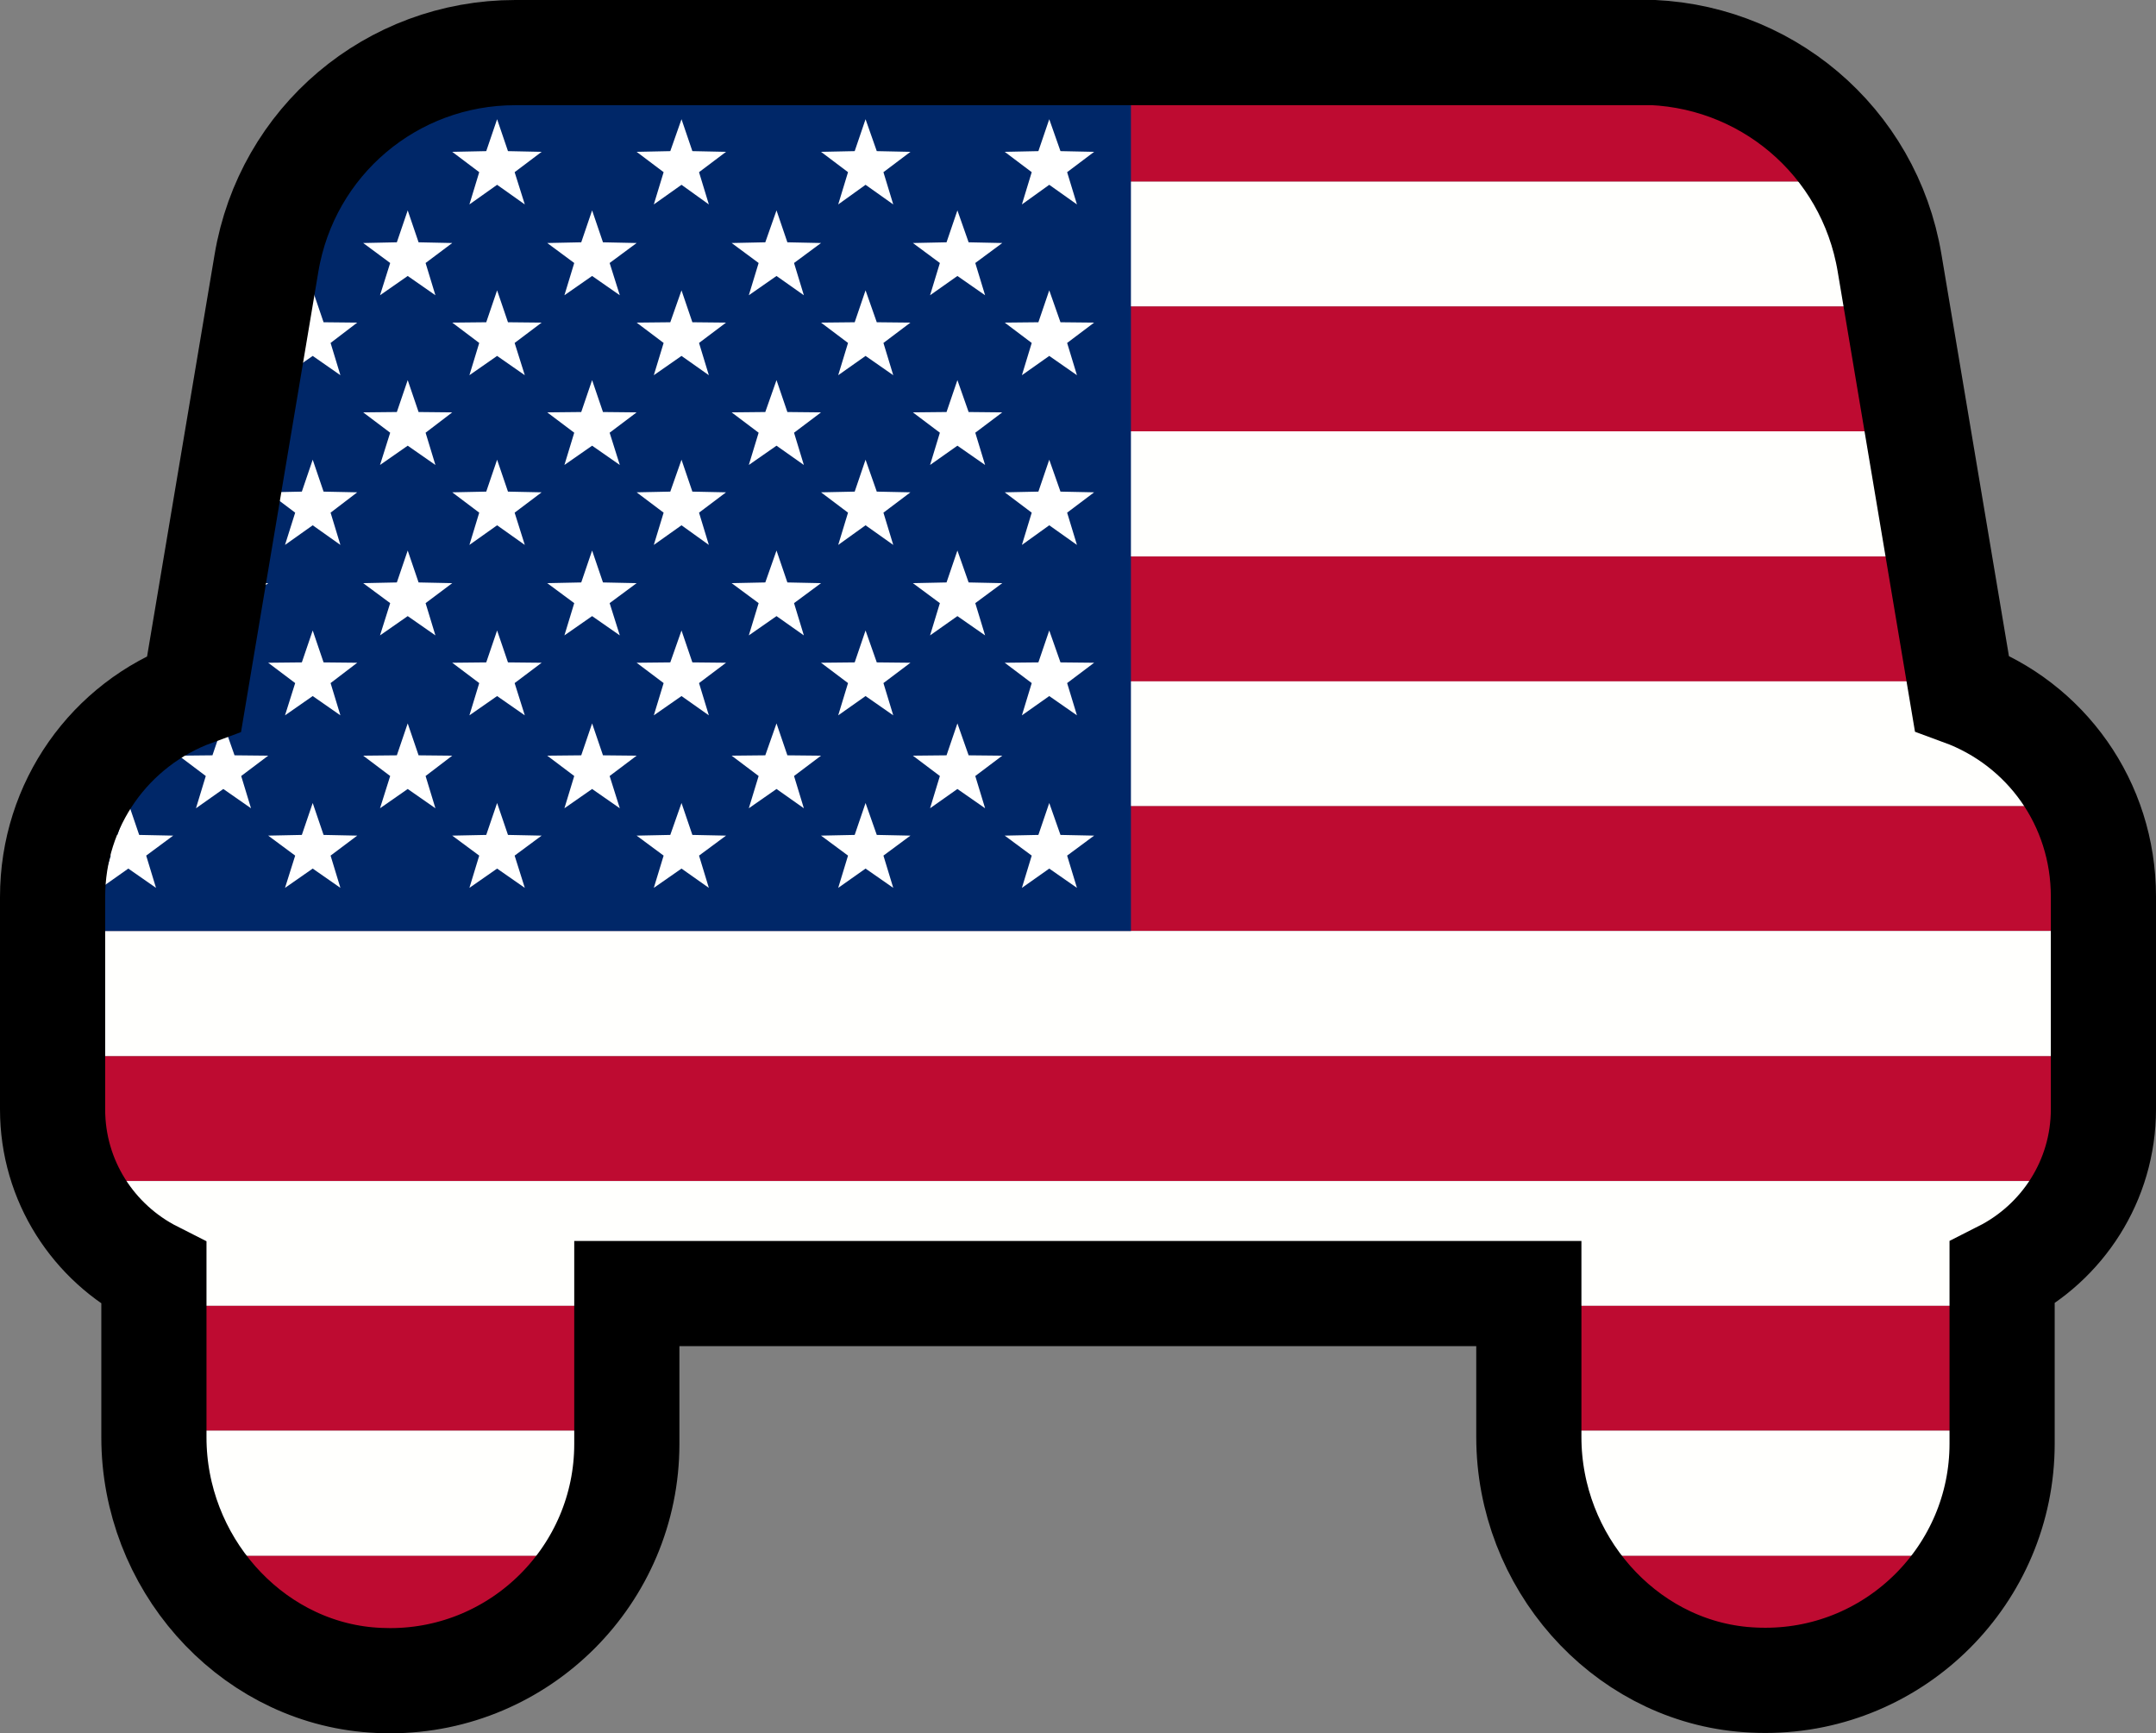 <?xml version="1.0" encoding="UTF-8"?>
<svg id="Layer_2" data-name="Layer 2" xmlns="http://www.w3.org/2000/svg" viewBox="0 0 61.5 49.43">
  <rect x="0" y="0" width="61.5" height="49.43" fill="#808080" stroke="none"/>
  <defs>
    <style>
      .cls-1 {
        fill: #be0b31;
      }

      .cls-1, .cls-2, .cls-3, .cls-4 {
        stroke-width: 0px;
      }

      .cls-2 {
        fill: #fffffd;
      }

      .cls-3 {
        fill: #fff;
      }

      .cls-4 {
        fill: #002768;
      }

      .cls-5 {
        fill: none;
        stroke: #000;
        stroke-miterlimit: 10;
        stroke-width: 3px;
      }
    </style>
  </defs>
  <g id="Layer_1-2" data-name="Layer 1">
    <g>
      <g>
        <path class="cls-1" d="M53.09,5.18H8.41c1.03-1.85,2.83-3.16,4.95-3.56h34.78c2.12.4,3.92,1.71,4.95,3.56Z"/>
        <path class="cls-2" d="M54.11,8.74H7.39l.21-1.24c.14-.84.42-1.61.81-2.32h44.68c.39.71.67,1.48.81,2.32l.21,1.24Z"/>
        <polygon class="cls-1" points="54.71 12.3 6.79 12.3 7.39 8.74 54.11 8.74 54.71 12.3"/>
        <polygon class="cls-2" points="55.31 15.87 6.19 15.87 6.79 12.3 54.71 12.3 55.31 15.87"/>
        <polygon class="cls-1" points="55.9 19.43 5.6 19.43 6.19 15.87 55.31 15.87 55.9 19.43"/>
        <path class="cls-2" d="M59.44,22.99H2.06c.67-1.49,1.91-2.66,3.48-3.23l.06-.33h50.3l.06.33c1.57.57,2.81,1.74,3.48,3.23Z"/>
        <path class="cls-1" d="M60,25.58v.97H1.5v-.97c0-.92.2-1.8.56-2.59h57.38c.36.79.56,1.67.56,2.59Z"/>
        <rect class="cls-2" x="1.5" y="26.55" width="58.5" height="3.57"/>
        <path class="cls-1" d="M60,30.12v1.52c0,.72-.15,1.41-.42,2.04H1.92c-.27-.63-.42-1.32-.42-2.04v-1.52h58.5Z"/>
        <path class="cls-2" d="M59.58,33.68c-.48,1.14-1.36,2.08-2.47,2.64v.92h-13.5v-.35h-25.73v.35H4.38v-.92c-1.1-.56-1.98-1.5-2.46-2.64h57.66Z"/>
        <rect class="cls-1" x="4.38" y="37.24" width="13.5" height="3.56"/>
        <rect class="cls-1" x="43.61" y="37.24" width="13.5" height="3.56"/>
        <path class="cls-2" d="M4.38,40.8h13.5v.38c0,1.15-.29,2.24-.81,3.19H5.26c-.56-1-.88-2.16-.88-3.38v-.19Z"/>
        <path class="cls-2" d="M57.11,40.8v.38c0,1.15-.29,2.24-.81,3.19h-11.81c-.56-1.01-.88-2.17-.88-3.39v-.18h13.5Z"/>
        <path class="cls-1" d="M5.26,44.37h11.81c-1.13,2.11-3.37,3.56-5.94,3.56-.21,0-.43-.01-.65-.03-2.25-.22-4.17-1.6-5.22-3.53Z"/>
        <path class="cls-1" d="M56.3,44.37c-1.13,2.11-3.37,3.56-5.94,3.56-.21,0-.43-.01-.65-.03-2.25-.22-4.17-1.6-5.22-3.53h11.81Z"/>
      </g>
      <polygon class="cls-4" points="32.26 26.55 2.06 26.55 9.99 2.03 32.26 2.03 32.26 26.55"/>
      <g>
        <polygon class="cls-3" points="29.93 22.9 30.25 23.81 31.21 23.83 30.44 24.4 30.72 25.32 29.93 24.77 29.15 25.32 29.43 24.4 28.66 23.83 29.62 23.81 29.93 22.9"/>
        <polygon class="cls-3" points="24.69 22.9 25.01 23.81 25.97 23.83 25.2 24.4 25.48 25.32 24.69 24.77 23.91 25.32 24.19 24.4 23.42 23.83 24.38 23.81 24.69 22.9"/>
        <polygon class="cls-3" points="27.31 20.63 27.63 21.54 28.59 21.55 27.82 22.13 28.1 23.05 27.31 22.5 26.53 23.05 26.81 22.13 26.04 21.55 27 21.54 27.31 20.63"/>
        <polygon class="cls-3" points="29.93 17.98 30.25 18.89 31.21 18.9 30.44 19.48 30.72 20.4 29.93 19.85 29.15 20.4 29.43 19.48 28.66 18.9 29.62 18.89 29.93 17.98"/>
        <polygon class="cls-3" points="24.69 17.98 25.01 18.89 25.97 18.9 25.2 19.48 25.48 20.4 24.69 19.85 23.91 20.4 24.19 19.48 23.42 18.9 24.38 18.89 24.69 17.98"/>
        <polygon class="cls-3" points="27.31 15.7 27.63 16.61 28.59 16.63 27.82 17.2 28.1 18.12 27.31 17.57 26.53 18.12 26.81 17.2 26.04 16.63 27 16.61 27.31 15.7"/>
        <polygon class="cls-3" points="29.93 13.11 30.25 14.02 31.21 14.04 30.44 14.62 30.72 15.54 29.93 14.98 29.15 15.54 29.43 14.62 28.66 14.04 29.62 14.02 29.93 13.11"/>
        <polygon class="cls-3" points="24.69 13.11 25.01 14.02 25.97 14.04 25.2 14.62 25.48 15.54 24.69 14.98 23.91 15.54 24.19 14.62 23.42 14.04 24.38 14.02 24.69 13.11"/>
        <polygon class="cls-3" points="19.44 22.9 19.75 23.81 20.71 23.83 19.94 24.4 20.22 25.32 19.44 24.77 18.65 25.32 18.93 24.4 18.16 23.83 19.12 23.81 19.44 22.9"/>
        <polygon class="cls-3" points="19.44 17.98 19.75 18.89 20.71 18.9 19.94 19.48 20.22 20.4 19.44 19.85 18.65 20.4 18.93 19.48 18.16 18.9 19.12 18.89 19.44 17.98"/>
        <polygon class="cls-3" points="19.44 13.11 19.75 14.02 20.71 14.04 19.94 14.62 20.22 15.54 19.44 14.98 18.65 15.54 18.93 14.62 18.16 14.04 19.12 14.02 19.44 13.11"/>
        <polygon class="cls-3" points="27.31 10.84 27.63 11.75 28.59 11.76 27.82 12.34 28.1 13.26 27.31 12.71 26.53 13.26 26.81 12.34 26.04 11.76 27 11.75 27.31 10.84"/>
        <polygon class="cls-3" points="22.15 20.63 22.46 21.54 23.42 21.55 22.65 22.13 22.93 23.05 22.15 22.5 21.36 23.05 21.64 22.13 20.87 21.55 21.83 21.54 22.15 20.63"/>
        <polygon class="cls-3" points="22.15 15.7 22.46 16.61 23.42 16.63 22.65 17.2 22.93 18.12 22.15 17.57 21.36 18.12 21.64 17.2 20.87 16.63 21.83 16.61 22.15 15.7"/>
        <polygon class="cls-3" points="22.15 10.84 22.46 11.75 23.42 11.76 22.65 12.34 22.93 13.26 22.15 12.71 21.36 13.26 21.64 12.34 20.87 11.76 21.83 11.75 22.15 10.84"/>
        <polygon class="cls-3" points="14.18 22.9 14.49 23.81 15.45 23.83 14.68 24.4 14.97 25.32 14.18 24.77 13.39 25.32 13.67 24.4 12.9 23.83 13.87 23.81 14.18 22.9"/>
        <polygon class="cls-3" points="14.18 17.98 14.49 18.89 15.45 18.9 14.68 19.48 14.97 20.4 14.18 19.85 13.39 20.4 13.67 19.48 12.9 18.9 13.87 18.89 14.18 17.98"/>
        <polygon class="cls-3" points="14.18 13.11 14.49 14.02 15.45 14.04 14.68 14.62 14.97 15.54 14.18 14.98 13.39 15.54 13.67 14.62 12.9 14.04 13.87 14.02 14.18 13.11"/>
        <polygon class="cls-3" points="16.89 20.63 17.2 21.54 18.16 21.55 17.39 22.13 17.68 23.05 16.89 22.5 16.1 23.05 16.38 22.13 15.61 21.55 16.58 21.54 16.89 20.63"/>
        <polygon class="cls-3" points="16.89 15.7 17.2 16.61 18.16 16.63 17.39 17.2 17.68 18.12 16.89 17.57 16.1 18.12 16.38 17.2 15.61 16.63 16.58 16.61 16.89 15.7"/>
        <polygon class="cls-3" points="16.89 10.84 17.2 11.75 18.16 11.76 17.39 12.34 17.68 13.26 16.89 12.71 16.1 13.26 16.38 12.34 15.61 11.76 16.58 11.75 16.89 10.84"/>
        <polygon class="cls-3" points="29.93 8.28 30.25 9.19 31.21 9.2 30.44 9.78 30.72 10.7 29.93 10.15 29.15 10.7 29.43 9.78 28.66 9.2 29.62 9.19 29.93 8.28"/>
        <polygon class="cls-3" points="24.69 8.28 25.01 9.19 25.97 9.2 25.2 9.78 25.48 10.7 24.69 10.15 23.91 10.7 24.19 9.78 23.42 9.2 24.38 9.19 24.69 8.28"/>
        <polygon class="cls-3" points="19.44 8.28 19.75 9.19 20.71 9.2 19.94 9.78 20.22 10.7 19.44 10.15 18.65 10.7 18.93 9.78 18.16 9.2 19.12 9.19 19.44 8.28"/>
        <polygon class="cls-3" points="27.31 6 27.63 6.91 28.59 6.93 27.82 7.5 28.1 8.42 27.31 7.87 26.53 8.42 26.81 7.5 26.04 6.93 27 6.91 27.31 6"/>
        <polygon class="cls-3" points="22.15 6 22.46 6.91 23.42 6.93 22.65 7.5 22.93 8.42 22.15 7.87 21.36 8.42 21.64 7.5 20.87 6.93 21.83 6.91 22.15 6"/>
        <polygon class="cls-3" points="14.18 8.28 14.49 9.19 15.45 9.2 14.68 9.78 14.97 10.7 14.18 10.15 13.39 10.7 13.67 9.78 12.9 9.2 13.87 9.19 14.18 8.28"/>
        <polygon class="cls-3" points="16.89 6 17.2 6.91 18.16 6.93 17.39 7.5 17.68 8.42 16.89 7.87 16.1 8.42 16.38 7.5 15.61 6.93 16.58 6.91 16.89 6"/>
        <polygon class="cls-3" points="8.92 22.9 9.23 23.81 10.19 23.83 9.43 24.4 9.71 25.32 8.92 24.77 8.13 25.32 8.42 24.4 7.65 23.83 8.61 23.81 8.92 22.9"/>
        <polygon class="cls-3" points="8.92 17.98 9.23 18.89 10.19 18.9 9.43 19.48 9.71 20.4 8.92 19.85 8.13 20.4 8.42 19.48 7.65 18.9 8.61 18.89 8.92 17.98"/>
        <polygon class="cls-3" points="8.92 13.11 9.23 14.02 10.19 14.04 9.43 14.62 9.71 15.54 8.92 14.98 8.13 15.54 8.42 14.62 7.65 14.04 8.61 14.02 8.92 13.11"/>
        <polygon class="cls-3" points="11.63 20.63 11.94 21.54 12.9 21.55 12.14 22.13 12.42 23.05 11.63 22.5 10.84 23.05 11.13 22.13 10.36 21.55 11.32 21.54 11.63 20.63"/>
        <polygon class="cls-3" points="11.63 15.7 11.94 16.61 12.9 16.63 12.14 17.2 12.42 18.12 11.63 17.57 10.84 18.12 11.13 17.2 10.36 16.63 11.32 16.61 11.63 15.7"/>
        <polygon class="cls-3" points="11.63 10.84 11.94 11.75 12.9 11.76 12.14 12.34 12.42 13.26 11.63 12.71 10.84 13.26 11.13 12.34 10.36 11.76 11.32 11.75 11.63 10.84"/>
        <polygon class="cls-3" points="8.92 8.28 9.23 9.19 10.19 9.2 9.43 9.78 9.71 10.7 8.92 10.15 8.13 10.7 8.42 9.78 7.65 9.2 8.61 9.19 8.92 8.28"/>
        <polygon class="cls-3" points="29.93 3.4 30.25 4.31 31.21 4.33 30.44 4.91 30.72 5.83 29.93 5.27 29.15 5.83 29.43 4.91 28.66 4.33 29.62 4.31 29.93 3.4"/>
        <polygon class="cls-3" points="24.69 3.4 25.01 4.31 25.97 4.33 25.2 4.91 25.48 5.83 24.69 5.27 23.91 5.83 24.19 4.91 23.42 4.33 24.38 4.31 24.69 3.4"/>
        <polygon class="cls-3" points="19.44 3.4 19.75 4.31 20.71 4.33 19.94 4.91 20.22 5.83 19.44 5.27 18.65 5.83 18.93 4.91 18.16 4.33 19.12 4.31 19.44 3.4"/>
        <polygon class="cls-3" points="14.18 3.4 14.49 4.31 15.45 4.33 14.68 4.91 14.97 5.83 14.18 5.27 13.39 5.83 13.67 4.91 12.9 4.33 13.87 4.31 14.18 3.4"/>
        <polygon class="cls-3" points="11.63 6 11.94 6.91 12.9 6.93 12.14 7.5 12.42 8.42 11.63 7.87 10.84 8.42 11.13 7.5 10.36 6.93 11.32 6.91 11.63 6"/>
        <polygon class="cls-3" points="3.66 22.9 3.97 23.81 4.94 23.83 4.17 24.4 4.45 25.32 3.66 24.77 2.88 25.32 3.16 24.4 2.39 23.83 3.35 23.81 3.66 22.9"/>
        <polygon class="cls-3" points="6.37 20.63 6.69 21.54 7.65 21.55 6.88 22.13 7.16 23.05 6.37 22.5 5.59 23.05 5.87 22.13 5.1 21.55 6.06 21.54 6.37 20.63"/>
        <polygon class="cls-3" points="6.37 15.7 6.69 16.61 7.65 16.63 6.88 17.2 7.16 18.12 6.37 17.57 5.59 18.12 5.87 17.2 5.1 16.63 6.06 16.61 6.37 15.7"/>
      </g>
      <path class="cls-5" d="M46.8,1.5H14.7c-3.53,0-6.52,2.53-7.1,6.01l-2.06,12.26c-2.4.88-4.04,3.16-4.04,5.81v6.06c0,2.04,1.17,3.81,2.89,4.68v4.67c0,3.55,2.68,6.59,6.09,6.91.22.02.44.03.65.03,3.72,0,6.75-3.03,6.75-6.75v-4.29h25.73v4.09c0,3.55,2.68,6.59,6.09,6.91.22.02.44.03.66.03,3.72,0,6.75-3.03,6.75-6.75v-4.86c1.72-.87,2.89-2.64,2.89-4.68v-6.06c0-2.66-1.64-4.93-4.04-5.81l-2.06-12.26c-.58-3.48-3.57-6.01-7.1-6.01h0Z"/>
    </g>
  </g>
</svg>